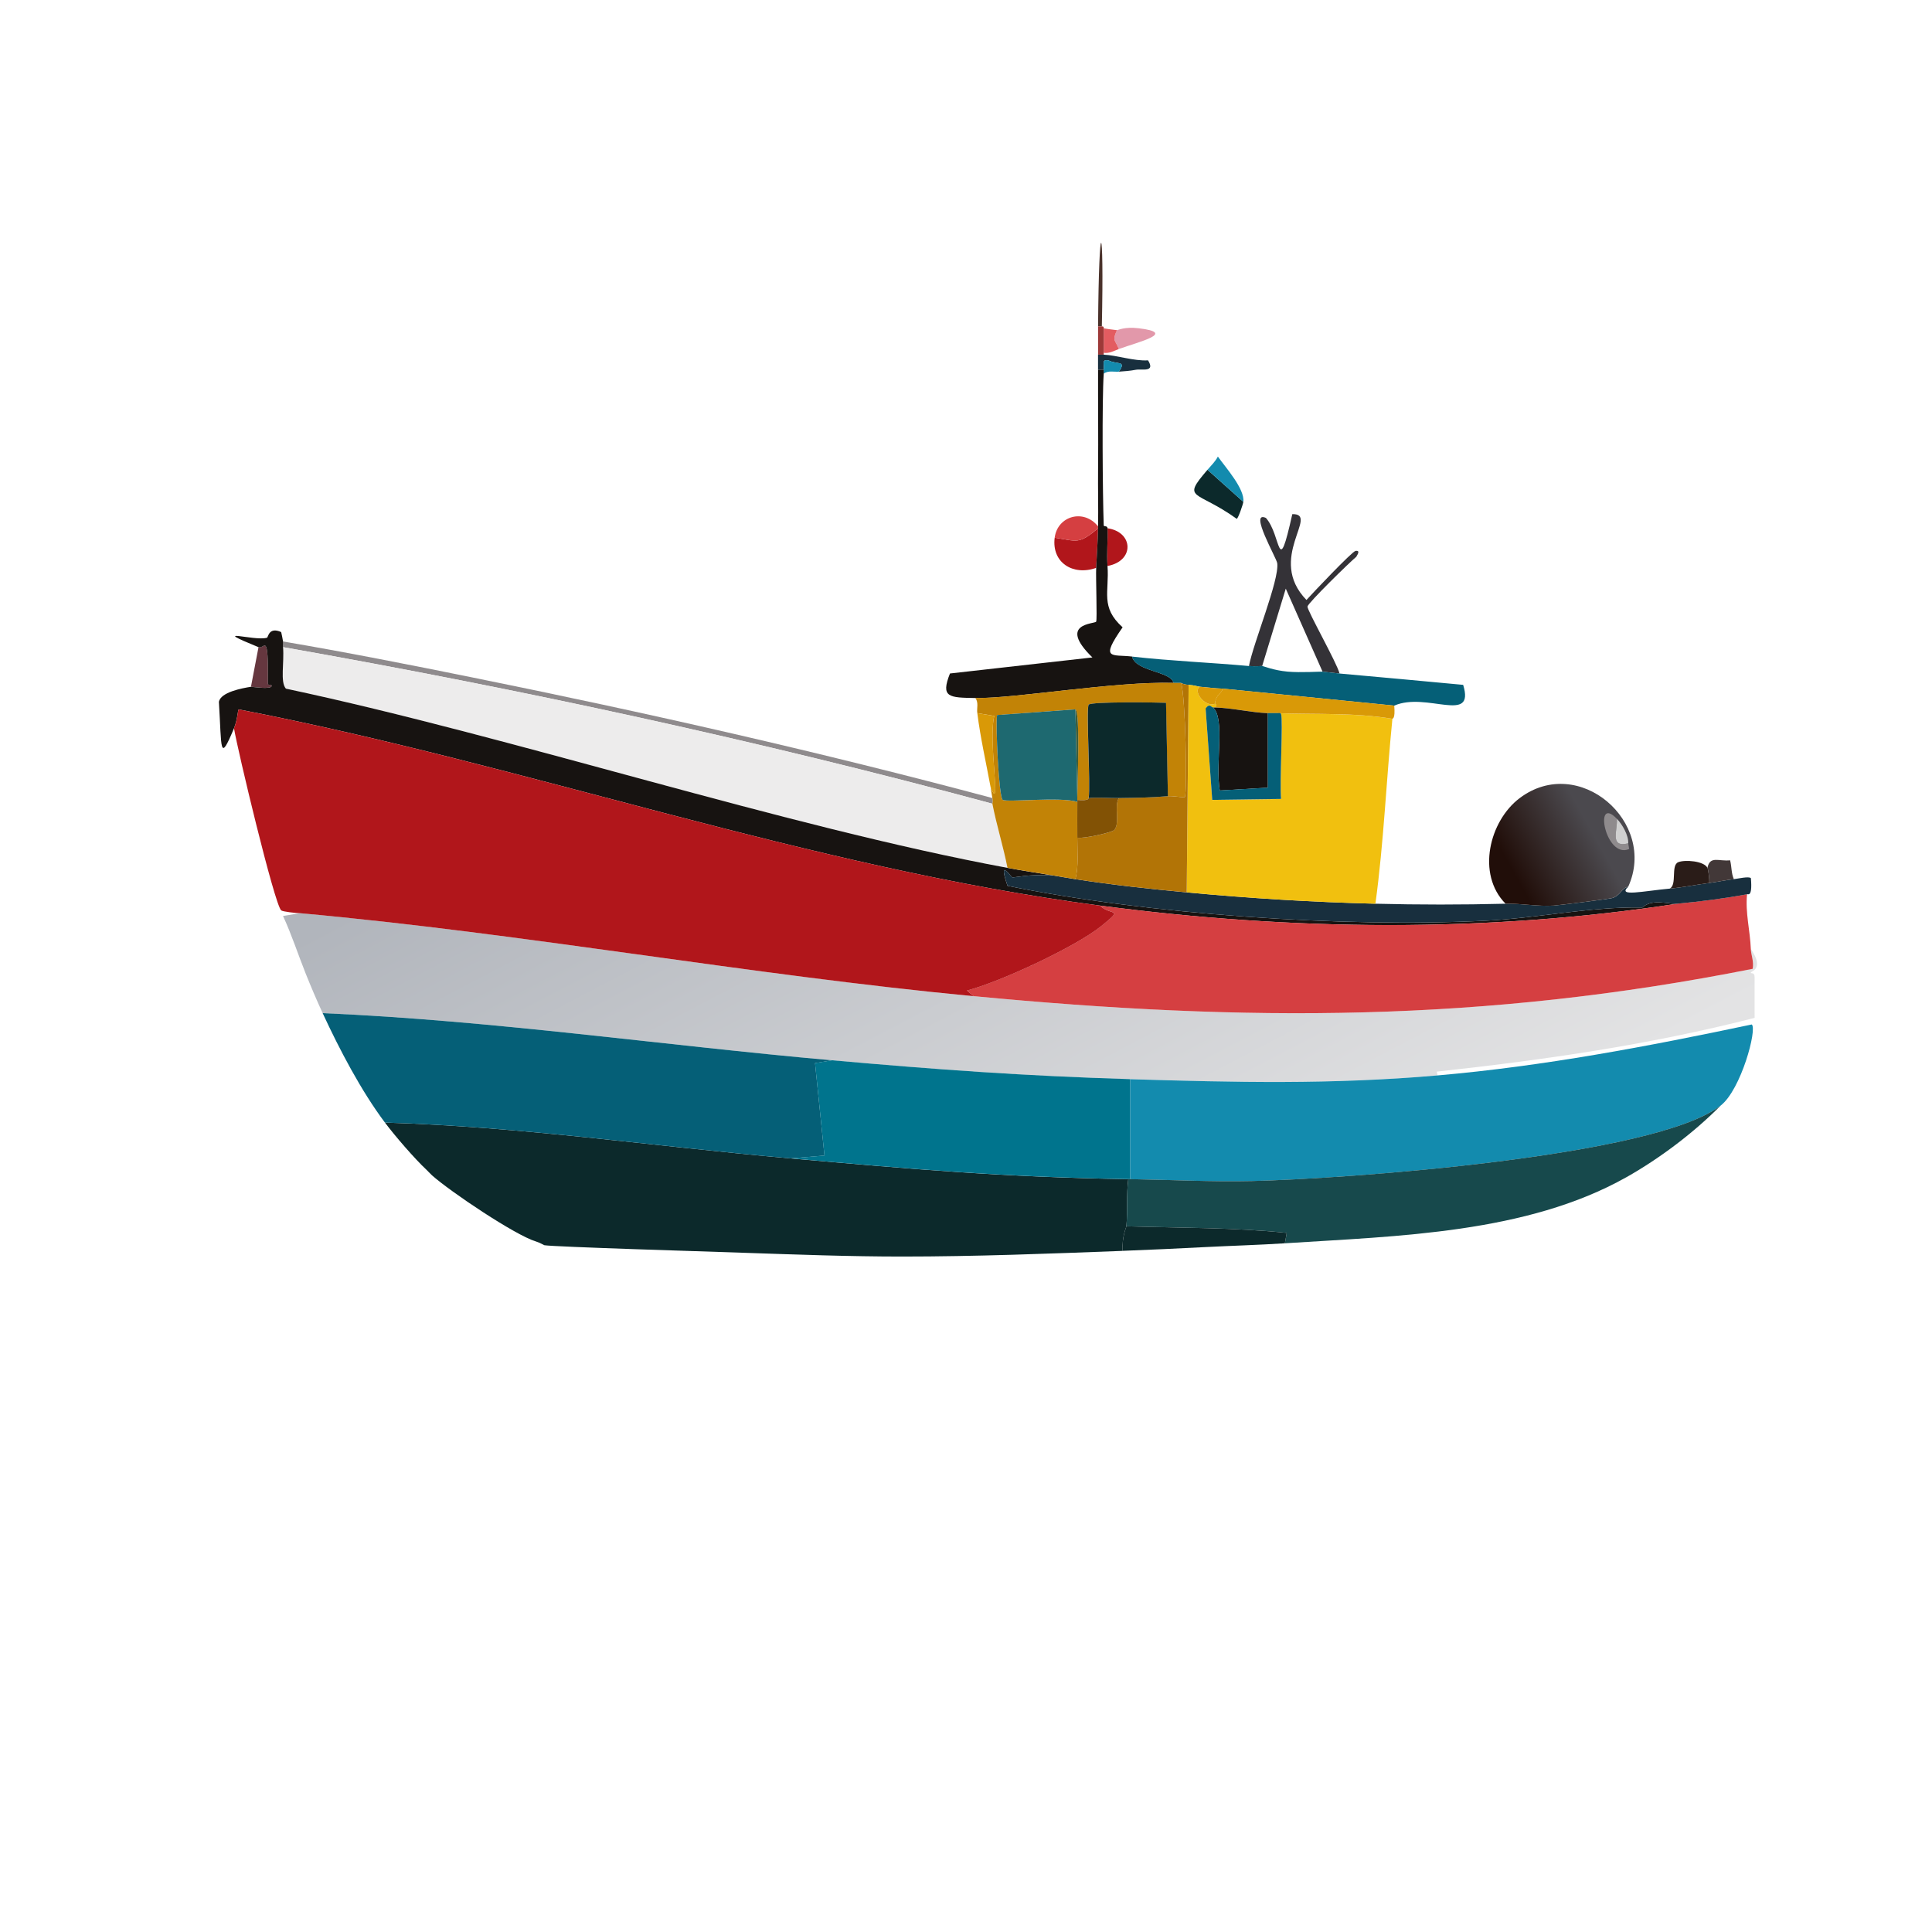 <?xml version="1.0" encoding="UTF-8"?>
<svg id="Layer_1" data-name="Layer 1" xmlns="http://www.w3.org/2000/svg" xmlns:xlink="http://www.w3.org/1999/xlink" viewBox="0 0 511.65 511.63">
  <defs>
    <style>
      .cls-1 {
        fill: #1e6970;
      }

      .cls-1, .cls-2, .cls-3, .cls-4, .cls-5, .cls-6, .cls-7, .cls-8, .cls-9, .cls-10, .cls-11, .cls-12, .cls-13, .cls-14, .cls-15, .cls-16, .cls-17, .cls-18, .cls-19, .cls-20, .cls-21, .cls-22, .cls-23, .cls-24, .cls-25, .cls-26, .cls-27, .cls-28, .cls-29 {
        stroke-width: 0px;
      }

      .cls-2 {
        fill: #d53f41;
      }

      .cls-3 {
        fill: #825205;
      }

      .cls-4 {
        fill: url(#linear-gradient);
      }

      .cls-5 {
        fill: #b27406;
      }

      .cls-6 {
        fill: #423838;
      }

      .cls-7 {
        fill: #d99907;
      }

      .cls-8 {
        fill: #d0d0d0;
      }

      .cls-9 {
        fill: #4a322b;
      }

      .cls-10 {
        fill: #171311;
      }

      .cls-11 {
        fill: #9d3938;
      }

      .cls-12 {
        fill: #3c5d3b;
      }

      .cls-13 {
        fill: #edecec;
      }

      .cls-14 {
        fill: #00748d;
      }

      .cls-15 {
        fill: #182f3e;
      }

      .cls-16 {
        fill: url(#linear-gradient-2);
      }

      .cls-17 {
        fill: #343237;
      }

      .cls-18 {
        fill: #e298aa;
      }

      .cls-19 {
        fill: #2a1c18;
      }

      .cls-20 {
        fill: #8f8b8d;
      }

      .cls-21 {
        fill: #138bae;
      }

      .cls-22 {
        fill: #055f77;
      }

      .cls-23 {
        fill: #c28306;
      }

      .cls-24 {
        fill: #65373f;
      }

      .cls-25 {
        fill: #17494c;
      }

      .cls-26 {
        fill: #0c292b;
      }

      .cls-27 {
        fill: #b1161b;
      }

      .cls-28 {
        fill: #e35c61;
      }

      .cls-29 {
        fill: #f1c00f;
      }
    </style>
    <linearGradient id="linear-gradient" x1="228.17" y1="171.03" x2="316.66" y2="340.14" gradientUnits="userSpaceOnUse">
      <stop offset="0" stop-color="#b1b5bc"/>
      <stop offset="1" stop-color="#e3e3e4"/>
    </linearGradient>
    <linearGradient id="linear-gradient-2" x1="421.83" y1="220.58" x2="401.3" y2="231.97" gradientUnits="userSpaceOnUse">
      <stop offset="0" stop-color="#4b494e"/>
      <stop offset="1" stop-color="#210e09"/>
    </linearGradient>
  </defs>
  <g>
    <path class="cls-26" d="M329.27,132.9c-.08.67-1.35,4.39-1.75,4.5-10.82-7.78-14.73-4.83-7.74-12.99l9.49,8.49Z"/>
    <path class="cls-21" d="M329.27,132.9l-9.49-8.49c.96-1.12,2.07-2.17,2.75-3.5,2.09,2.96,7.14,8.55,6.75,11.99Z"/>
  </g>
  <g>
    <path class="cls-24" d="M66.46,181.87l2-10.49c1.63.66,2.62-4.64,2.5,9.74,0,.36,1.04.14,1,.5-.13,1.09-5.22.21-5.5.25Z"/>
    <path class="cls-18" d="M296.3,92.43c-.99-2.54-1.83-2.07-.5-5,.29.02,1.95-.95,5.75-.5,10.23,1.22.12,3.54-5.25,5.5Z"/>
    <path class="cls-9" d="M291.8,86.44h-1c.22-29.97,1.62-29.05,1,0Z"/>
    <path class="cls-28" d="M295.8,87.44c-1.33,2.92-.49,2.45.5,5-1.31.48-2.52,1.21-4,1v-6.5c.16.07,2.98.46,3.5.5Z"/>
    <path class="cls-11" d="M291.8,86.44c.62-.05.47.48.5.5v6.99c-.5-.02-1,.01-1.5,0,.01-2.5-.02-5,0-7.49h1Z"/>
    <path class="cls-17" d="M359.25,147.39c-1.93,1.61-12.88,12.32-12.99,13.24-.12.98,7.83,14.97,8.49,17.74-1.53-.13-3.02-.37-4.5-.5l-9.74-21.98-6.25,20.49c-.34-.03-1.51.18-3.5,0,1.12-6.05,8.09-22.78,7.49-27.23-.19-1.4-7.57-14.04-3-11.99,4.17,4.68,3.04,16.65,6.99-1,7.41-.17-6.94,11.72,3.75,22.73,1.48-1.66,12.08-12.85,12.99-12.99,1.57-.24.17,1.44.25,1.5Z"/>
    <g>
      <path class="cls-15" d="M292.3,93.93c3.38.13,8.05,1.74,11.74,1.5,2.02,3.3-1.7,2.19-3.25,2.5-1.5.29-2.98.4-4.5.5,2.18-3.05-.49-1.81-2.75-3-1.9-.3-1.05.92-1.25,2.5h-1.5c0-1.33,0-2.66,0-4,.5.01,1-.02,1.5,0Z"/>
      <path class="cls-21" d="M296.3,98.43c-1.36.09-2.75-.35-4,.5.02-.33-.04-.68,0-1,.2-1.57-.65-2.8,1.25-2.5,2.25,1.18,4.93-.05,2.75,3Z"/>
    </g>
    <path class="cls-20" d="M124.92,179.37c46.26,9.36,92.3,19.78,137.9,31.98.25,1.33-.04,1.3,0,1.5-61.94-16.73-124.69-30.31-187.86-41.47-.04-.49.07-1.01,0-1.5,16.71,2.84,33.35,6.13,49.96,9.49Z"/>
    <g>
      <path class="cls-27" d="M293.3,149.89c-.26-3.55.13-6.63,0-9.99,6.88.99,7.24,8.66,0,9.99Z"/>
      <g>
        <path class="cls-27" d="M290.3,150.39c-6.13,2.17-11.83-1.38-10.99-7.99,6,.9,6.34,1.85,11.49-2.5-.07,3.55-.34,6.97-.5,10.49Z"/>
        <path class="cls-2" d="M290.8,139.4c0,.17,0,.33,0,.5-5.15,4.34-5.49,3.4-11.49,2.5.72-5.74,7.67-7.78,11.49-3Z"/>
      </g>
    </g>
    <path class="cls-13" d="M262.82,212.85c1.09,5.63,2.89,11.33,4,16.99-59.5-11.05-130.4-34.54-191.11-47.47-1.56-1.8-.39-6.9-.75-10.99,63.18,11.16,125.92,24.74,187.86,41.47Z"/>
    <g>
      <path class="cls-4" d="M257.82,263.81c72.2,6.87,134.9,6.96,206.35-7.24.35-1.96-.44-3.66-.5-5.25,3.72,5.39,0,5.85,0,6.25,0,.4,1.01-.27,1,1.25-.03,3.58.02,7.16,0,10.74-27.75,7.13-55.77,11.15-84.19,14.24l.25,1c-28.02,2.43-53.47,1.85-81.44,1-28.03-.85-51.14-2.53-78.94-5-44.99-3.99-89.75-10.54-134.9-12.49-1.59-3.44-3.09-6.97-4.5-10.49-2.02-5.06-3.7-10.28-6-15.24l4.5-.75c59.65,5.42,118.76,16.31,178.37,21.98Z"/>
      <g>
        <path class="cls-10" d="M74.46,167.38c.05.12.45,2.11.5,2.5.07.48-.04,1.01,0,1.5.36,4.09-.81,9.19.75,10.99,60.71,12.93,131.61,36.41,191.11,47.47,3.97.74,8.01,1.34,11.99,2-6.46-.41-10.2.65-10.74.5-.34-.1-3.88-5.48-1.25,2.25,37.03,7.57,88.86,11.12,126.66,9.24,13.8-.69,27.57-3.74,41.47-3.5,2.55-2.45,7.12-.8,9.24-1-50.65,7.76-102.2,7.17-152.89.5-77.37-10.18-151.62-37.19-228.08-51.96-.26.18-.3,2.72-1.25,5-3.91,9.35-3.22,5.58-4-6.99.47-2.58,6.1-3.62,8.49-4,.27-.04,5.37.84,5.5-.25.04-.35-1-.14-1-.5.12-14.38-.87-9.08-2.5-9.74-13.5-5.52-1.22-1.5,2.25-2.5.32-.09.47-2.98,3.75-1.5Z"/>
        <path class="cls-2" d="M462.67,236.83c-.49,4.88.81,9.63,1,14.49.06,1.59.85,3.28.5,5.25-71.45,14.2-134.15,14.12-206.35,7.24l-1.75-1.5c8.73-2.24,28.8-11.61,35.47-16.99,6.36-5.12,2.64-2.68-.25-5.5,50.69,6.67,102.24,7.26,152.89-.5,6.22-.59,12.35-1.36,18.49-2.5Z"/>
        <path class="cls-15" d="M278.81,231.83c2,.33,3.99.69,6,1,9.87,1.53,19.54,2.57,29.48,3.5,16.68,1.56,33.17,2.58,49.96,3,11.54.29,22.94.29,34.48,0,4.09-.1,8.55.77,12.74.5,1.42-.09,14.74-1.77,15.49-2,2.23-.67,2.38-2.58,4.25-3-3.02,2.76,3.95,1.14,10.99.5,3.63-.33,6.94-1.03,10.49-1.5,2.18-.29,4.35-.76,6.5-1,.89-.1,4.08-.84,4.5-.25.47,5.49-.97,4-1,4.25-6.14,1.14-12.27,1.91-18.49,2.5-2.13.2-6.69-1.45-9.24,1-13.9-.24-27.67,2.81-41.47,3.5-37.8,1.88-89.62-1.67-126.66-9.24-2.63-7.73.91-2.34,1.25-2.25.54.15,4.28-.91,10.74-.5Z"/>
        <path class="cls-27" d="M291.3,239.83c2.89,2.82,6.61.38.25,5.5-6.68,5.38-26.74,14.75-35.47,16.99l1.75,1.5c-59.61-5.67-118.72-16.56-178.37-21.98-.94,0-4.63-.4-5-.75-1.81-1.72-11.56-42.54-12.49-48.22.95-2.27.99-4.82,1.25-5,76.46,14.78,150.72,41.78,228.08,51.96Z"/>
      </g>
      <g>
        <path class="cls-26" d="M209.36,306.78c32.91,2.9,55.76,4.93,89.44,5.5-.52,4.1-.14,8.42-.5,12.49-.03.33-1.19,2.61-1,6.5-19.45.74-38.99,1.5-58.46,1.5-13.97,0-28.01-.53-41.97-1-9.41-.32-50.1-1.56-52.71-2-.12-.02-1.15-.67-2.25-1-5.52-1.67-22.68-13.21-27.48-17.49-.46-.41-.98-1.01-1.5-1.5-3.12-2.91-8.36-8.98-10.99-12.49,35.96,1.06,71.63,6.34,107.42,9.49Z"/>
        <path class="cls-21" d="M455.68,292.79c-17.54,13.64-99.9,19.44-124.16,19.99-10.77.24-21.47-.33-32.23-.5v-26.48c27.97.85,53.42,1.44,81.44-1,27.98-2.43,55.74-7.69,83.19-13.49,1.48,1.21-2.84,17.28-8.24,21.48Z"/>
        <path class="cls-22" d="M220.35,280.8l-4.5.75,2.5,24.48-8.99.75c-35.8-3.15-71.47-8.43-107.42-9.49-6.32-8.43-12.06-19.41-16.49-28.98,45.15,1.95,89.92,8.5,134.9,12.49Z"/>
        <path class="cls-14" d="M299.29,285.79v26.48c-.17,0-.33,0-.5,0-33.68-.57-56.53-2.6-89.44-5.5l8.99-.75-2.5-24.48,4.5-.75c27.81,2.47,50.91,4.15,78.94,5Z"/>
        <path class="cls-25" d="M430.7,311.77c-26.46,14.88-60.51,15.56-90.43,17.49l.5-2.75c-13.74-1.44-28.38-1.32-42.47-1.75.36-4.07-.02-8.4.5-12.49.17,0,.33,0,.5,0,10.75.17,21.45.74,32.23.5,24.26-.55,106.62-6.35,124.16-19.99-7.06,7.15-16.16,14.02-24.98,18.99Z"/>
        <path class="cls-26" d="M340.26,329.26c-6.98.45-14,.64-20.98,1-7.32.38-14.67.72-21.98,1-.19-3.88.97-6.17,1-6.5,14.09.43,28.73.31,42.47,1.75l-.5,2.75Z"/>
      </g>
    </g>
    <g>
      <g>
        <path class="cls-10" d="M292.3,97.93c-.04.32.02.67,0,1-.48,7.14-.3,31.74,0,40.22.01.4.97-.03,1,.75.13,3.36-.26,6.45,0,9.99.51,6.91-1.98,10.86,4,16.24-6.09,8.74-2.93,7.13,2.5,7.74.97,4.02,10.34,3.85,10.99,6.99-15.56-.46-42.03,4.18-52.46,4-7-.12-9.29-.11-6.75-6.5l37.72-4.25c-9.4-9.17.7-8.82,1-9.49.29-.65-.12-11.6,0-14.24.16-3.52.43-6.94.5-10.49,0-.17,0-.33,0-.5.09-4.99-.05-10,0-14.99.09-8.82-.03-17.66,0-26.48h1.5Z"/>
        <path class="cls-22" d="M330.77,176.37c1.99.18,3.15-.03,3.5,0,.34.03,2.98,1.16,6.75,1.5,3.45.31,8.78-.04,9.24,0,1.48.13,2.97.37,4.5.5,10.91.96,21.82,1.99,32.73,3,3.22,10.55-9.69,1.75-18.24,5.5l-45.47-4.5c-2.01-.05-3.99-.34-6-.5-.64-.05-1.31-.38-3-.5-1.57-.11-1.77-.49-2-.5-.66-.03-1.33.02-2,0-.65-3.15-10.02-2.97-10.99-6.99,10.27,1.16,20.69,1.57,30.98,2.5Z"/>
      </g>
      <path class="cls-23" d="M310.78,180.87c.66.02,1.33-.03,2,0,1.16,3.06,1.69,28.86,1,30.23-.1.21-3.11-.37-4.5-.25l-.5-24.73c-2.36-.11-19.89-.34-20.49.5-.71,1.01.54,21.53,0,24.73-.15.02.32.78-3,.5,0-.17,0-.33,0-.5.02-3.12.83-22.76-.5-23.48l-20.73,1.5c-.45,2.53.47,22.03,1.5,22.48,1.51.67,15.05-.87,19.74.5-.03,3.16,0,6.33,0,9.49-.01,3.57.4,7.54-.5,10.99-2.01-.31-3.99-.67-6-1-3.98-.66-8.02-1.26-11.99-2-1.11-5.66-2.91-11.35-4-16.99-.04-.2.25-.17,0-1.5-.19-.98-.32-2.02-.5-3,3.07,7.98-.68-12.16,1-18.74l-4.5-.75c-.17-1.34.4-2.75-.5-4,10.43.18,36.9-4.46,52.46-4Z"/>
      <path class="cls-7" d="M262.32,208.35c-1.19-6.42-2.69-13.02-3.5-19.49l4.5.75c-1.68,6.58,2.08,26.71-1,18.74Z"/>
      <path class="cls-29" d="M317.78,181.87c-2.03,1.1,1.39,5.57,4,4.5,0,.05.77.29,0,1-.17,0-.33,0-.5,0-.52.01-.88-1.25-2,.25l1.75,24.23,18.24-.25c-.41-4.5.56-20.89,0-22.48-.13-.38-.65-.25-1-.25,10.16.39,20.38-.19,30.48,1.5-1.64,16.29-2.27,32.72-4.5,48.96-16.79-.42-33.28-1.43-49.96-3l.5-54.96c1.69.12,2.36.45,3,.5Z"/>
      <path class="cls-7" d="M369.24,186.86c.3,3.78-.48,3.32-.5,3.5-10.1-1.69-20.32-1.11-30.48-1.5-.83-.03-1.67.03-2.5,0-4.66-.19-9.39-1.37-13.99-1.5.77-.71,0-.95,0-1,.16-2.54,1.89-2.69,2-4l45.47,4.5Z"/>
      <path class="cls-5" d="M314.78,181.37l-.5,54.96c-9.94-.93-19.61-1.97-29.48-3.5.9-3.45.49-7.42.5-10.99,1.64.34,9.15-1.38,9.74-2,1.67-1.75-.06-6.34,1.25-8.49,4.44-.06,8.55-.11,12.99-.5,1.38-.12,4.39.46,4.5.25.69-1.36.16-27.17-1-30.23.22.01.43.39,2,.5Z"/>
      <path class="cls-7" d="M323.78,182.37c-.1,1.3-1.83,1.46-2,4-2.61,1.07-6.03-3.4-4-4.5,2.01.16,3.98.45,6,.5Z"/>
      <path class="cls-3" d="M296.3,211.35c-1.31,2.15.42,6.74-1.25,8.49-.59.62-8.1,2.33-9.74,2,0-3.16-.03-6.33,0-9.49,0-.17,0-.33,0-.5,3.31.29,2.85-.48,3-.5,2.31-.24,5.48.04,7.99,0Z"/>
      <g>
        <path class="cls-26" d="M309.29,210.85c-4.44.39-8.55.44-12.99.5-2.51.04-5.69-.24-7.99,0,.54-3.2-.71-23.72,0-24.73.59-.84,18.13-.61,20.49-.5l.5,24.73Z"/>
        <g>
          <path class="cls-1" d="M284.8,187.86l.5,23.48c0,.17,0,.33,0,.5s0,.33,0,.5c-4.69-1.37-18.23.17-19.74-.5-1.03-.46-1.95-19.95-1.5-22.48l20.73-1.5Z"/>
          <path class="cls-12" d="M285.3,211.35l-.5-23.48c1.33.73.52,20.36.5,23.48Z"/>
        </g>
      </g>
      <g>
        <path class="cls-10" d="M335.77,188.86v19.74l-12.74.75c-1.24-7.27,1.46-18.84-1.75-21.98.17,0,.33,0,.5,0,4.6.12,9.33,1.31,13.99,1.5Z"/>
        <path class="cls-22" d="M321.28,187.36c3.21,3.15.51,14.72,1.75,21.98l12.74-.75v-19.74c.83.03,1.67-.03,2.5,0,.35,0,.87-.13,1,.25.56,1.59-.41,17.98,0,22.48l-18.24.25-1.75-24.23c1.12-1.5,1.48-.24,2-.25Z"/>
      </g>
    </g>
  </g>
  <g>
    <path class="cls-6" d="M458.18,227.83c.46,1.74.27,3.37,1,5-2.14.24-4.31.71-6.5,1,.03-.97-.23-3.43-.5-4,.67-3.3,3.04-1.65,6-2Z"/>
    <path class="cls-19" d="M452.18,229.83c.27.57.53,3.03.5,4-3.55.47-6.86,1.17-10.49,1.5,2.01-1,.23-6.15,2.25-6.99,1.76-.73,6.87-.33,7.74,1.5Z"/>
    <g>
      <path class="cls-16" d="M431.2,234.83c-1.86.41-2.02,2.33-4.25,3-.75.23-14.07,1.91-15.49,2-4.19.27-8.65-.6-12.74-.5-7.77-7.84-4.29-21.94,3.75-27.98,15.66-11.77,36.5,6.38,28.73,23.48Z"/>
      <path class="cls-20" d="M428.2,216.84c.21,3.13-2.01,7.71,3,6.5l.25,1.5c-6.32,2.79-9.51-14.54-3.25-7.99Z"/>
      <path class="cls-8" d="M431.2,223.34c-5.01,1.22-2.79-3.36-3-6.5,1.43,1.49,3.12,4.35,3,6.5Z"/>
    </g>
  </g>
</svg>